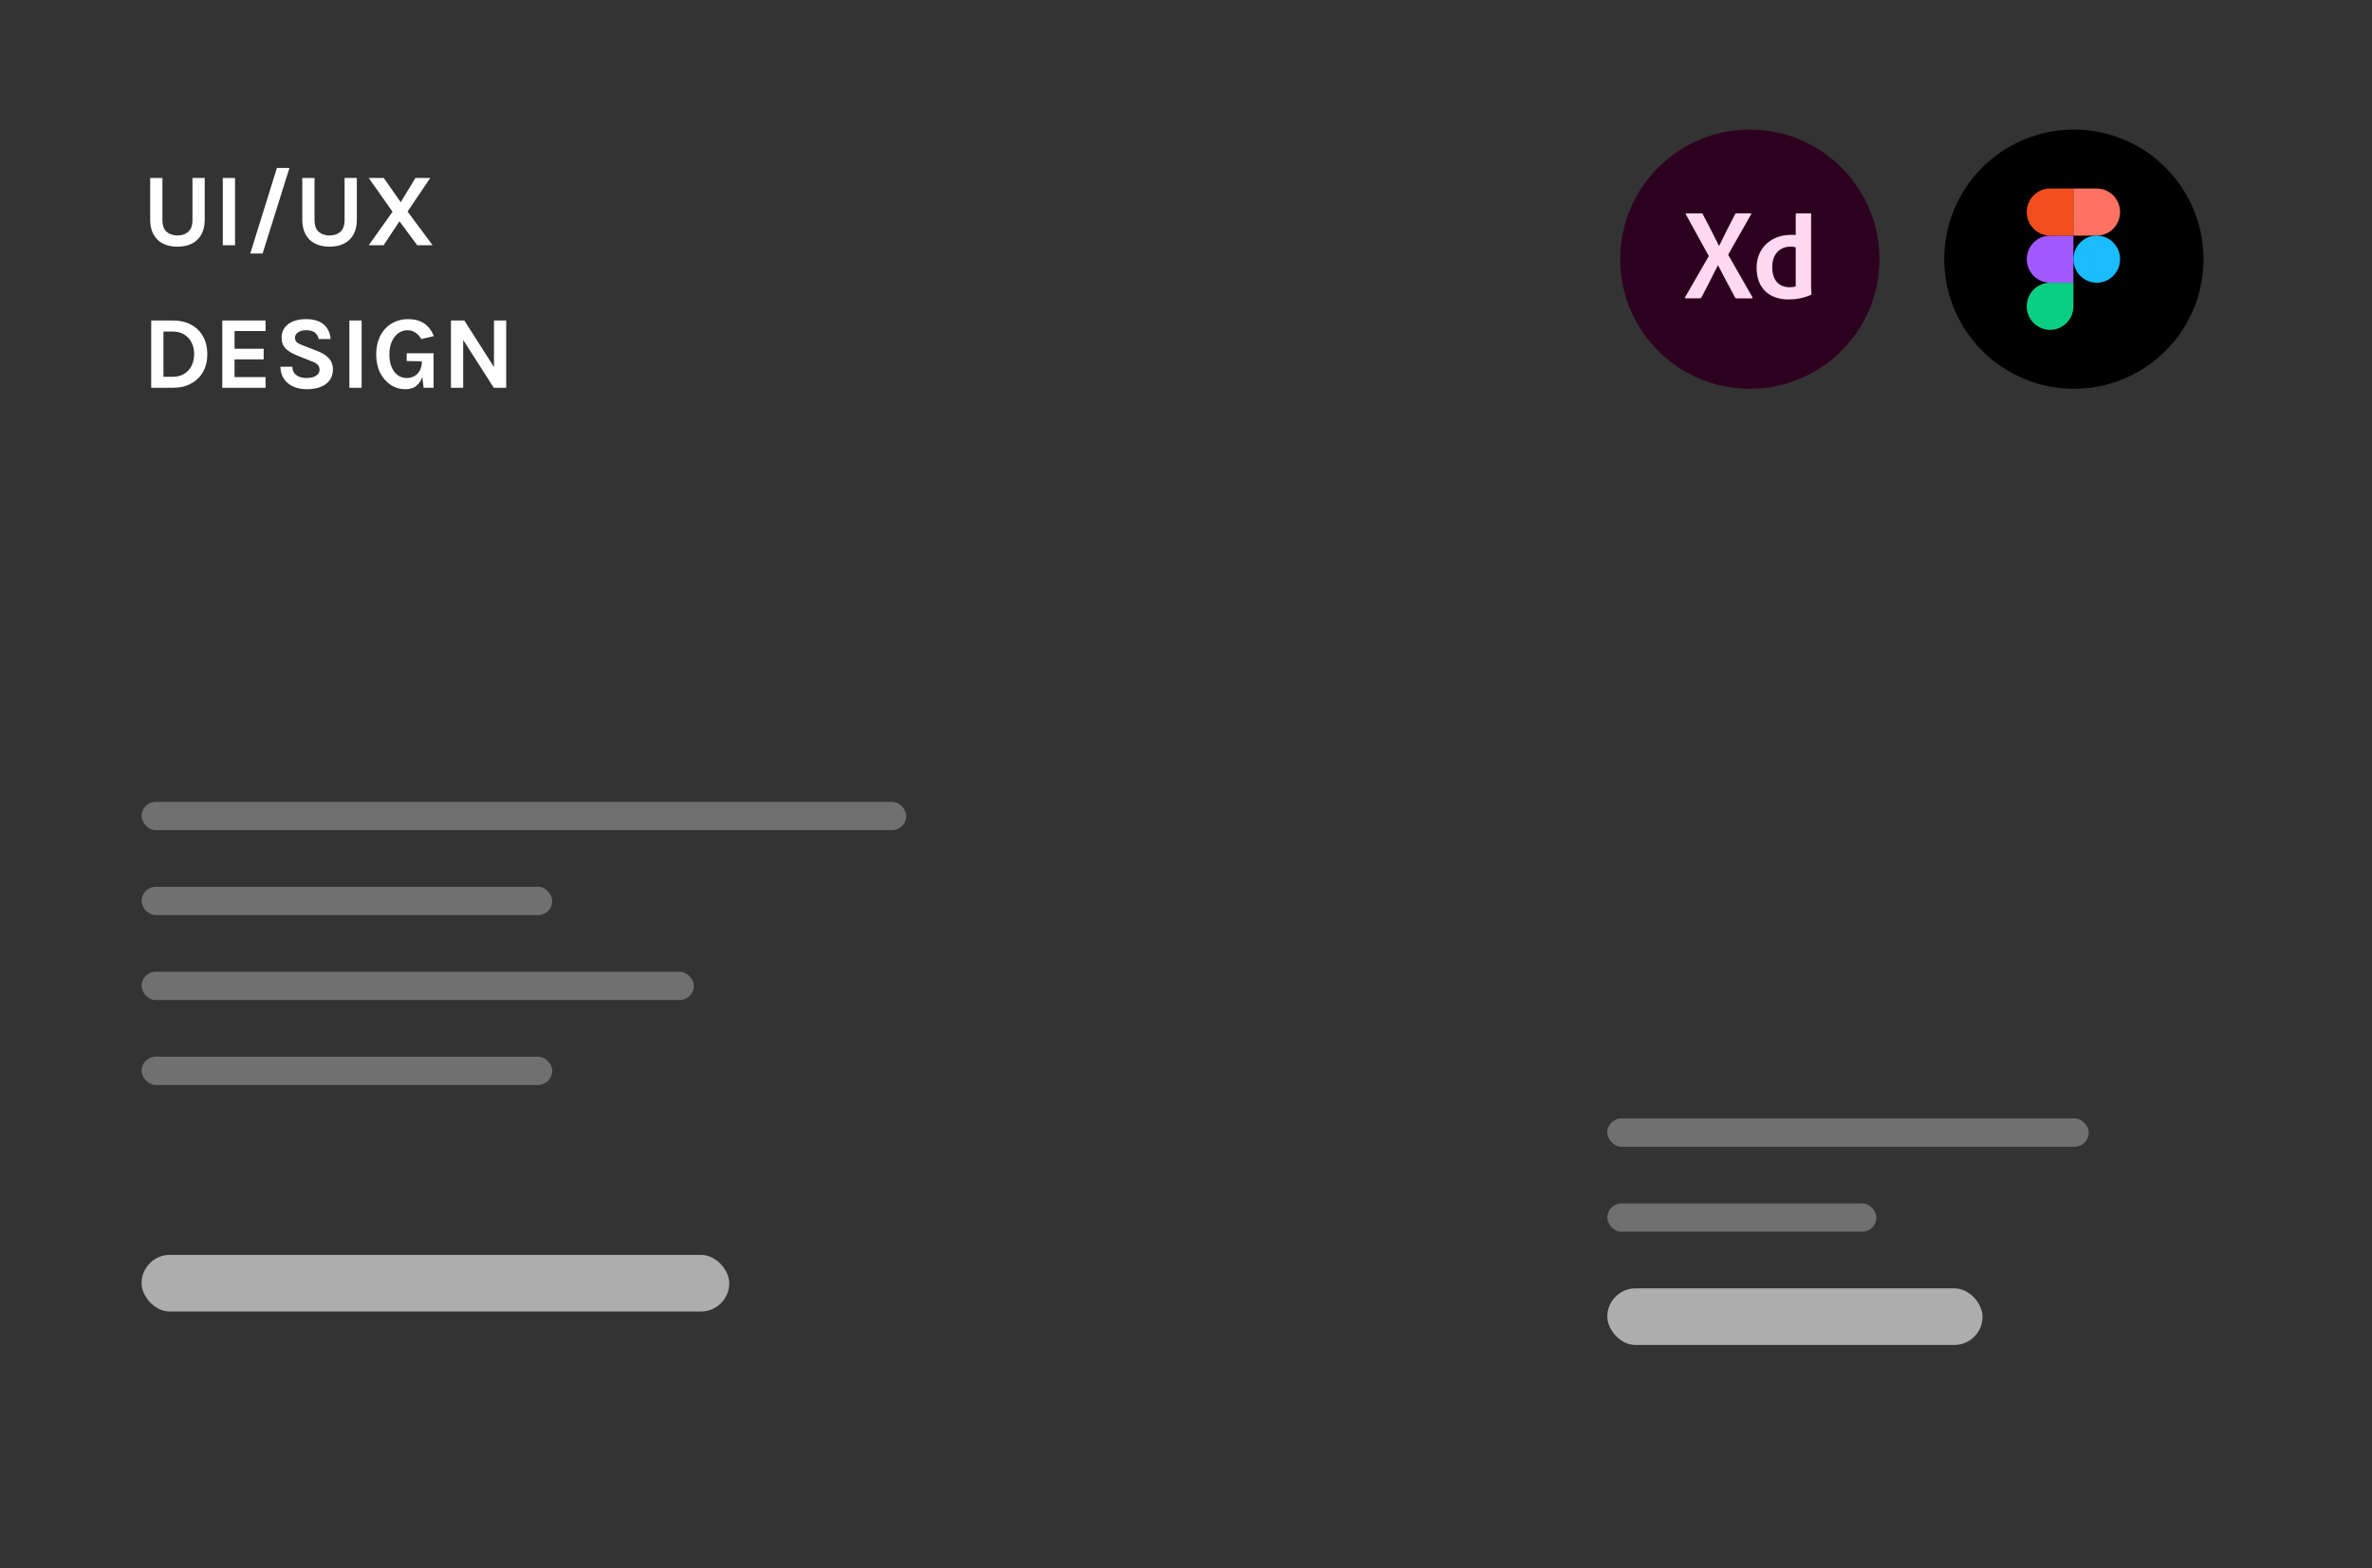 <svg width="183" height="121" viewBox="0 0 183 121" fill="none" xmlns="http://www.w3.org/2000/svg">
<rect x="0" y="0" width="183" height="121" fill="#333333" stroke="none"/>
<g clip-path="url(#clip0_1_2245)">
<path d="M11.586 13.731H12.53V16.963C12.53 17.39 12.638 17.698 12.854 17.887C13.073 18.077 13.352 18.171 13.69 18.171C14.032 18.171 14.31 18.077 14.526 17.887C14.742 17.698 14.85 17.39 14.85 16.963V13.731H15.794V16.963C15.794 17.401 15.71 17.774 15.542 18.083C15.374 18.393 15.133 18.629 14.818 18.791C14.506 18.954 14.13 19.035 13.69 19.035C13.25 19.035 12.873 18.954 12.558 18.791C12.246 18.629 12.006 18.393 11.838 18.083C11.67 17.774 11.586 17.401 11.586 16.963V13.731ZM17.19 18.923V13.731H18.134V18.923H17.19ZM19.307 19.563L21.363 12.963H22.331L20.259 19.563H19.307ZM23.321 13.731H24.265V16.963C24.265 17.39 24.373 17.698 24.589 17.887C24.807 18.077 25.086 18.171 25.425 18.171C25.766 18.171 26.045 18.077 26.261 17.887C26.477 17.698 26.585 17.39 26.585 16.963V13.731H27.529V16.963C27.529 17.401 27.445 17.774 27.277 18.083C27.109 18.393 26.867 18.629 26.553 18.791C26.241 18.954 25.865 19.035 25.425 19.035C24.985 19.035 24.607 18.954 24.293 18.791C23.981 18.629 23.741 18.393 23.573 18.083C23.405 17.774 23.321 17.401 23.321 16.963V13.731ZM28.452 18.923L30.284 16.339L28.444 13.731H29.604L30.916 15.603L32.052 13.731H33.196L31.444 16.323L33.372 18.923H32.188L30.82 17.075L29.596 18.923H28.452ZM11.666 24.731H13.346C13.874 24.731 14.337 24.838 14.734 25.051C15.132 25.262 15.441 25.562 15.662 25.951C15.884 26.341 15.994 26.801 15.994 27.331C15.994 27.857 15.884 28.314 15.662 28.703C15.441 29.09 15.132 29.39 14.734 29.603C14.337 29.817 13.874 29.923 13.346 29.923H11.666V24.731ZM12.61 25.587V29.075H13.346C13.682 29.075 13.972 28.999 14.214 28.847C14.46 28.695 14.648 28.489 14.778 28.227C14.912 27.963 14.978 27.665 14.978 27.331C14.978 26.993 14.912 26.693 14.778 26.431C14.648 26.17 14.46 25.965 14.214 25.815C13.972 25.663 13.682 25.587 13.346 25.587H12.61ZM17.151 29.923V24.731H20.487V25.547H18.095V26.915H20.343V27.731H18.095V29.099H20.487V29.923H17.151ZM23.662 30.035C23.302 30.035 22.97 29.973 22.666 29.847C22.364 29.722 22.119 29.531 21.93 29.275C21.743 29.019 21.643 28.694 21.63 28.299H22.558C22.558 28.499 22.607 28.663 22.706 28.791C22.805 28.919 22.936 29.015 23.102 29.079C23.27 29.141 23.454 29.171 23.654 29.171C23.846 29.171 24.017 29.146 24.166 29.095C24.318 29.045 24.436 28.973 24.522 28.879C24.61 28.783 24.654 28.67 24.654 28.539C24.654 28.366 24.601 28.23 24.494 28.131C24.39 28.033 24.222 27.942 23.99 27.859L22.966 27.451C22.566 27.294 22.259 27.111 22.046 26.903C21.832 26.695 21.726 26.409 21.726 26.043C21.726 25.622 21.892 25.281 22.226 25.019C22.559 24.758 23.024 24.627 23.622 24.627C24.203 24.627 24.652 24.763 24.97 25.035C25.287 25.305 25.467 25.681 25.51 26.163H24.582C24.547 25.958 24.454 25.794 24.302 25.671C24.15 25.546 23.923 25.483 23.622 25.483C23.355 25.483 23.145 25.539 22.99 25.651C22.835 25.761 22.758 25.899 22.758 26.067C22.758 26.211 22.806 26.326 22.902 26.411C23 26.494 23.152 26.574 23.358 26.651L24.494 27.091C24.878 27.241 25.172 27.429 25.378 27.655C25.583 27.882 25.686 28.166 25.686 28.507C25.686 28.819 25.607 29.09 25.45 29.319C25.293 29.546 25.063 29.722 24.762 29.847C24.46 29.973 24.094 30.035 23.662 30.035ZM26.955 29.923V24.731H27.899V29.923H26.955ZM31.289 30.035C30.865 30.035 30.482 29.923 30.141 29.699C29.8 29.475 29.528 29.163 29.325 28.763C29.125 28.361 29.025 27.891 29.025 27.355C29.025 26.931 29.086 26.551 29.209 26.215C29.334 25.879 29.508 25.593 29.729 25.355C29.95 25.118 30.21 24.938 30.509 24.815C30.808 24.69 31.132 24.627 31.481 24.627C31.966 24.627 32.373 24.733 32.701 24.943C33.032 25.154 33.289 25.486 33.473 25.939L32.505 26.163C32.369 25.942 32.212 25.774 32.033 25.659C31.857 25.542 31.657 25.483 31.433 25.483C31.177 25.483 30.944 25.559 30.733 25.711C30.522 25.861 30.354 26.075 30.229 26.355C30.104 26.635 30.041 26.969 30.041 27.355C30.041 27.718 30.096 28.035 30.205 28.307C30.317 28.579 30.473 28.791 30.673 28.943C30.873 29.095 31.105 29.171 31.369 29.171C31.593 29.171 31.793 29.122 31.969 29.023C32.148 28.922 32.288 28.778 32.389 28.591C32.493 28.405 32.545 28.179 32.545 27.915H32.753C32.753 28.347 32.701 28.722 32.597 29.039C32.496 29.357 32.337 29.602 32.121 29.775C31.905 29.949 31.628 30.035 31.289 30.035ZM32.681 29.923L32.545 28.779V27.883L31.377 27.859V27.259H33.449V29.923H32.681ZM34.791 24.731H35.823L38.183 28.435H38.111V24.731H39.055V29.923H38.095L35.583 25.995H35.735V29.923H34.791V24.731Z" fill="white"/>
<g clip-path="url(#clip1_1_2245)">
<rect x="10.922" y="61.876" width="58.997" height="2.185" rx="1.093" fill="white" fill-opacity="0.3"/>
<rect x="10.922" y="68.431" width="31.684" height="2.185" rx="1.093" fill="white" fill-opacity="0.3"/>
<rect x="10.922" y="74.986" width="42.609" height="2.185" rx="1.093" fill="white" fill-opacity="0.3"/>
<g clip-path="url(#clip2_1_2245)">
<rect x="10.922" y="81.541" width="31.684" height="2.185" rx="1.093" fill="white" fill-opacity="0.3"/>
<rect x="10.922" y="96.837" width="45.34" height="4.37" rx="2.185" fill="white" fill-opacity="0.6"/>
</g>
</g>
</g>
<g clip-path="url(#clip3_1_2245)">
<rect x="124.002" y="86.308" width="37.146" height="2.185" rx="1.093" fill="white" fill-opacity="0.3"/>
<rect x="124.002" y="92.864" width="20.758" height="2.185" rx="1.093" fill="white" fill-opacity="0.3"/>
<g clip-path="url(#clip4_1_2245)">
<rect x="124.002" y="99.419" width="28.952" height="4.37" rx="2.185" fill="white" fill-opacity="0.6"/>
</g>
</g>
<path fill-rule="evenodd" clip-rule="evenodd" d="M160 30C165.523 30 170 25.523 170 20C170 14.477 165.523 10 160 10C154.477 10 150 14.477 150 20C150 25.523 154.477 30 160 30Z" fill="black"/>
<path d="M158.164 25.455C159.157 25.455 159.964 24.64 159.964 23.636V21.818H158.164C157.17 21.818 156.364 22.633 156.364 23.636C156.364 24.64 157.17 25.455 158.164 25.455Z" fill="#0ACF83"/>
<path d="M156.364 20C156.364 18.996 157.17 18.182 158.164 18.182H159.964V21.818H158.164C157.17 21.818 156.364 21.004 156.364 20Z" fill="#A259FF"/>
<path d="M156.364 16.364C156.364 15.36 157.17 14.546 158.164 14.546H159.964V18.182H158.164C157.17 18.182 156.364 17.367 156.364 16.364Z" fill="#F24E1E"/>
<path d="M159.964 14.546H161.764C162.757 14.546 163.564 15.36 163.564 16.364C163.564 17.367 162.757 18.182 161.764 18.182H159.964V14.546Z" fill="#FF7262"/>
<path d="M163.564 20C163.564 21.004 162.757 21.818 161.764 21.818C160.77 21.818 159.964 21.004 159.964 20C159.964 18.996 160.77 18.182 161.764 18.182C162.757 18.182 163.564 18.996 163.564 20Z" fill="#1ABCFE"/>
<path fill-rule="evenodd" clip-rule="evenodd" d="M135 30C140.523 30 145 25.523 145 20C145 14.477 140.523 10 135 10C129.477 10 125 14.477 125 20C125 25.523 129.477 30 135 30Z" fill="#2E001F"/>
<g clip-path="url(#clip5_1_2245)">
<path d="M139.914 26.614H130.087C128.754 26.614 127.667 25.623 127.667 24.408V15.814C127.667 14.599 128.754 13.608 130.087 13.608H139.907C141.247 13.608 142.327 14.599 142.327 15.814V24.402C142.333 25.623 141.247 26.614 139.914 26.614Z" fill="#2E001F"/>
<path d="M133.327 19.655L135.194 22.925C135.227 22.973 135.207 23.022 135.153 23.022H133.993C133.919 23.022 133.886 23.004 133.853 22.944C133.426 22.141 132.993 21.339 132.546 20.476H132.532C132.132 21.291 131.692 22.148 131.266 22.95C131.233 22.998 131.199 23.017 131.146 23.017H130.047C129.98 23.017 129.973 22.969 130.007 22.932L131.834 19.759L130.067 16.55C130.027 16.501 130.067 16.465 130.107 16.465H131.254C131.32 16.465 131.347 16.477 131.373 16.532C131.793 17.334 132.22 18.161 132.62 18.969H132.634C133.02 18.167 133.447 17.334 133.86 16.538C133.894 16.489 133.914 16.459 133.981 16.459H135.054C135.107 16.459 135.128 16.496 135.094 16.544L133.327 19.655ZM135.521 20.646C135.521 19.23 136.554 18.123 138.194 18.123C138.334 18.123 138.407 18.123 138.541 18.136V16.525C138.541 16.489 138.574 16.465 138.607 16.465H139.661C139.714 16.465 139.727 16.483 139.727 16.513V22.093C139.727 22.257 139.727 22.463 139.761 22.689C139.761 22.725 139.747 22.737 139.707 22.756C139.147 22.999 138.561 23.108 138.001 23.108C136.554 23.113 135.52 22.299 135.521 20.646ZM138.54 19.09C138.447 19.054 138.314 19.03 138.154 19.03C137.313 19.03 136.727 19.619 136.727 20.598C136.727 21.716 137.327 22.166 138.081 22.166C138.241 22.166 138.414 22.148 138.541 22.099V19.09H138.54Z" fill="#FFD9F2"/>
</g>
<defs>
<clipPath id="clip0_1_2245">
<rect width="58.997" height="90.284" fill="white" transform="translate(10.922 10.923)"/>
</clipPath>
<clipPath id="clip1_1_2245">
<rect width="58.997" height="39.331" fill="white" transform="translate(10.922 61.876)"/>
</clipPath>
<clipPath id="clip2_1_2245">
<rect width="45.34" height="19.666" fill="white" transform="translate(10.922 81.541)"/>
</clipPath>
<clipPath id="clip3_1_2245">
<rect width="37.146" height="17.481" fill="white" transform="translate(124.002 86.308)"/>
</clipPath>
<clipPath id="clip4_1_2245">
<rect width="28.952" height="4.37" fill="white" transform="translate(124.002 99.419)"/>
</clipPath>
<clipPath id="clip5_1_2245">
<rect width="16" height="14.222" fill="white" transform="translate(127 13)"/>
</clipPath>
</defs>
</svg>
